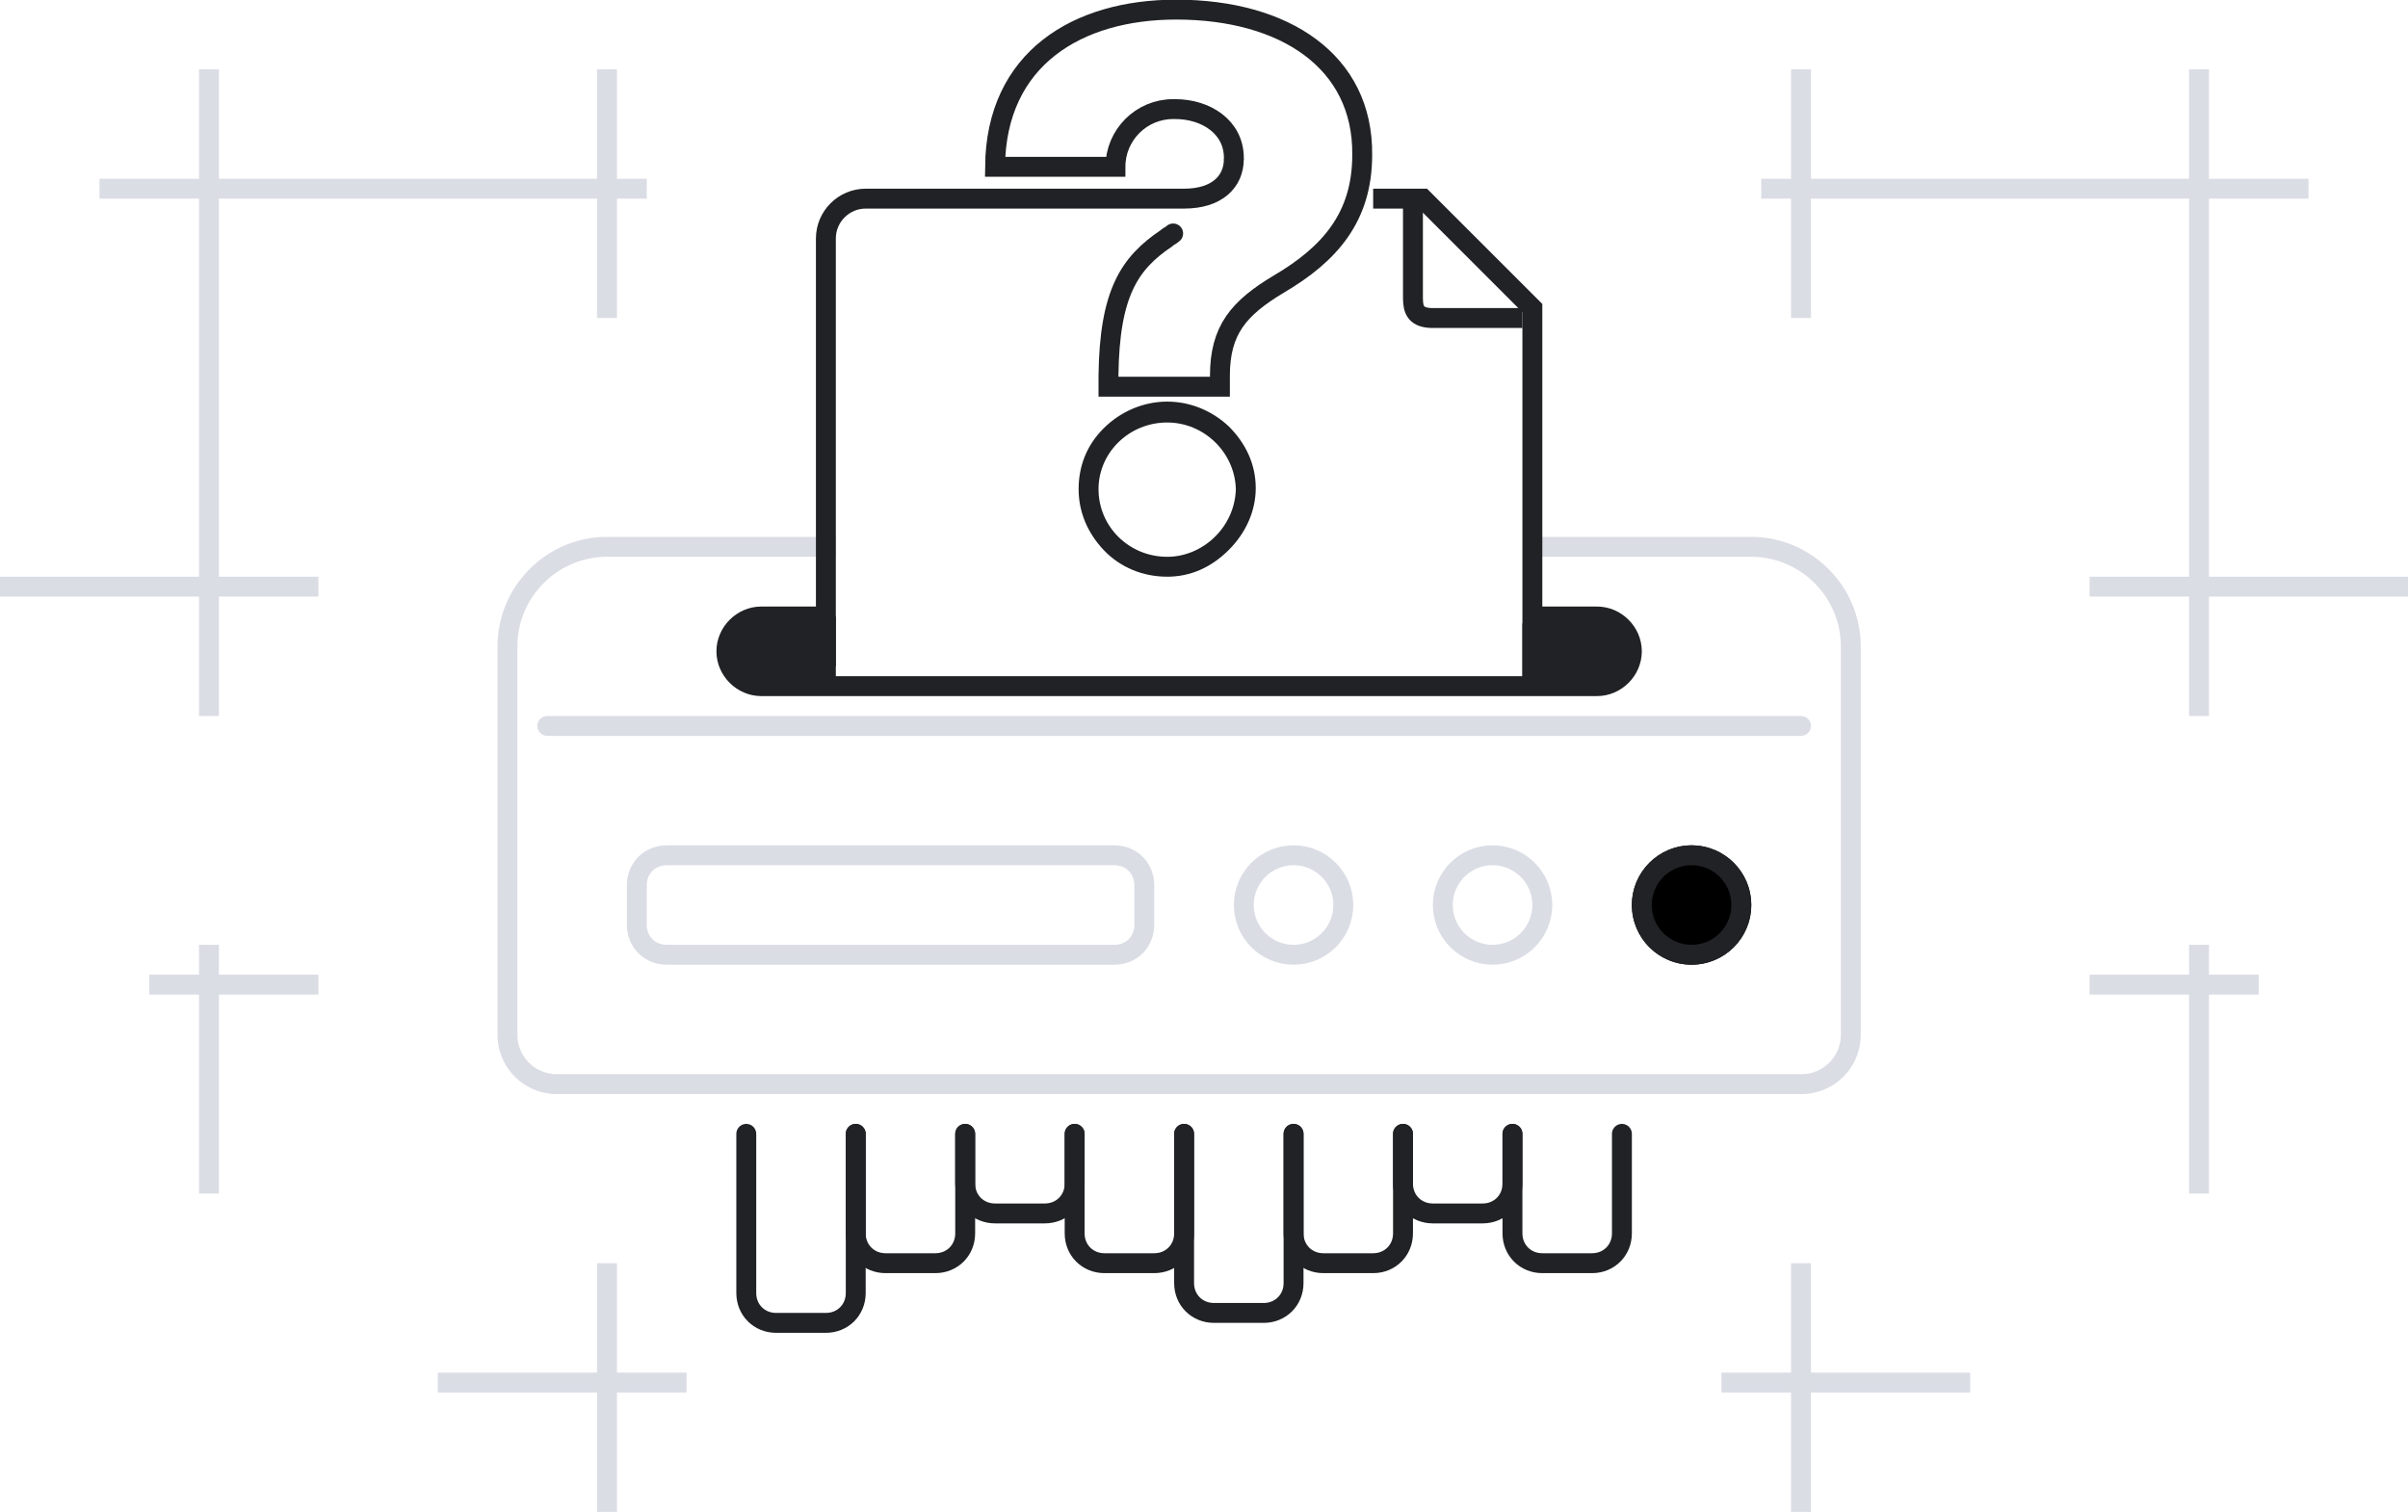 <svg xmlns="http://www.w3.org/2000/svg" xmlns:xlink="http://www.w3.org/1999/xlink" viewBox="0 0 242 152"><style>.F{stroke-width:2}.G{stroke:#212225}.H{stroke-linecap:round}</style><g fill="none" class="F"><g class="G H"><path d="M86 113.966v16c0 1.7-1.3 3-3 3h-5c-1.7 0-3-1.3-3-3v-16"/><use xlink:href="#B"/><path d="M108 113.966v5c0 1.7-1.3 3-3 3h-5c-1.7 0-3-1.3-3-3v-5"/><use xlink:href="#B" x="22"/><path d="M130 113.966v15c0 1.7-1.3 3-3 3h-5c-1.7 0-3-1.3-3-3v-15"/><use xlink:href="#B" x="44"/><path d="M152 113.966v5c0 1.7-1.3 3-3 3h-5c-1.7 0-3-1.3-3-3v-5"/><use xlink:href="#B" x="66"/></g><g stroke="#dbdde5"><path d="M153.2 54.966H176c5.5 0 10 4.5 10 10v39a4.95 4.95 0 01-5 5H56a4.95 4.95 0 01-5-5v-39c0-5.5 4.5-10 10-10h23"/><path d="M55 72.966h126" class="H"/></g></g><path d="M76.4 68.666c-4 0-2.9-6.7-1.1-6.7H84v6.7h-7.6zm76.6-.2v-5.8h8.7c1.8 0 2.9 5.8-1.1 5.8H153z" fill="#212225"/><path d="M153.1 61.966h7.4c1.9 0 3.5 1.6 3.5 3.5s-1.6 3.5-3.5 3.5h-84c-1.9 0-3.5-1.6-3.5-3.5s1.6-3.5 3.5-3.5h7.4" fill="none" class="F G"/><circle cx="170" cy="90.966" r="6" fill="currentColor"/><g fill="none" class="F"><circle cx="170" cy="90.966" r="5" class="G"/><g stroke="#dbdde5"><circle cx="150" cy="90.966" r="5"/><circle cx="130" cy="90.966" r="5"/><path d="M67 85.966h45c1.7 0 3 1.3 3 3v4c0 1.7-1.3 3-3 3H67c-1.7 0-3-1.3-3-3v-4c0-1.7 1.3-3 3-3z"/></g></g><path d="M180 151.966v-12h-7v-2h7v-11h2v11h16v2h-16v12h-2zm-120 0v-12H44v-2h16v-11h2v11h7v2h-7v12h-2zm160-32v-20h-10v-2h10v-3h2v3h5v2h-5v20h-2zm-200 0v-20h-5v-2h5v-3h2v3h10v2H22v20h-2zm200-48v-12h-10v-2h10v-38h-38v12h-2v-12h-3v-2h3v-11h2v11h38v-11h2v11h10v2h-10v38h20v2h-20v12h-2zm-200 0v-12H0v-2h20v-38H10v-2h10v-11h2v11h38v-11h2v11h3v2h-3v12h-2v-12H22v38h10v2H22v12h-2z" fill="#dbdde5"/><path d="M83 66.966v-43c0-2.2 1.8-4 4-4h32c3.3 0 5-1.7 5-4m14 4h5l11 11v38" fill="none" class="F G"/><path d="M117.3 55.966c3.6 0 6.8-3 6.9-6.8-.1-3.7-3.2-6.7-6.9-6.7-3.8 0-6.9 3-6.9 6.7 0 3.8 3.1 6.8 6.9 6.8m0 2c-2.4 0-4.7-.9-6.4-2.7-1.6-1.7-2.5-3.8-2.5-6.1s.8-4.4 2.5-6.1 4-2.7 6.4-2.7c2.3 0 4.5.9 6.2 2.5 1.7 1.7 2.7 3.8 2.7 6.2 0 2.3-1 4.5-2.7 6.2-1.8 1.8-3.9 2.7-6.2 2.7z" fill="#212225"/><g fill="none" class="F G"><path d="M117.9 23.466c-.2.2-.5.3-.7.5-3.7 2.5-5.7 5.5-5.8 13.8v1.1h11.2v-1.1c0-4.6 1.9-6.8 5.9-9.2 5.1-3 8.4-6.7 8.4-13 .1-9.4-7.8-14.6-18.7-14.6-9.9 0-18.1 4.9-18.2 15.8h12.1c0-3.2 2.6-5.8 5.8-5.8h.2c3.1 0 5.9 1.8 5.9 4.9" class="H"/><path d="M142 19.866v10.1c0 1.2.3 2 2 2h9"/></g><defs><path id="B" d="M97 113.966v10c0 1.7-1.3 3-3 3h-5c-1.7 0-3-1.3-3-3v-10"/></defs></svg>